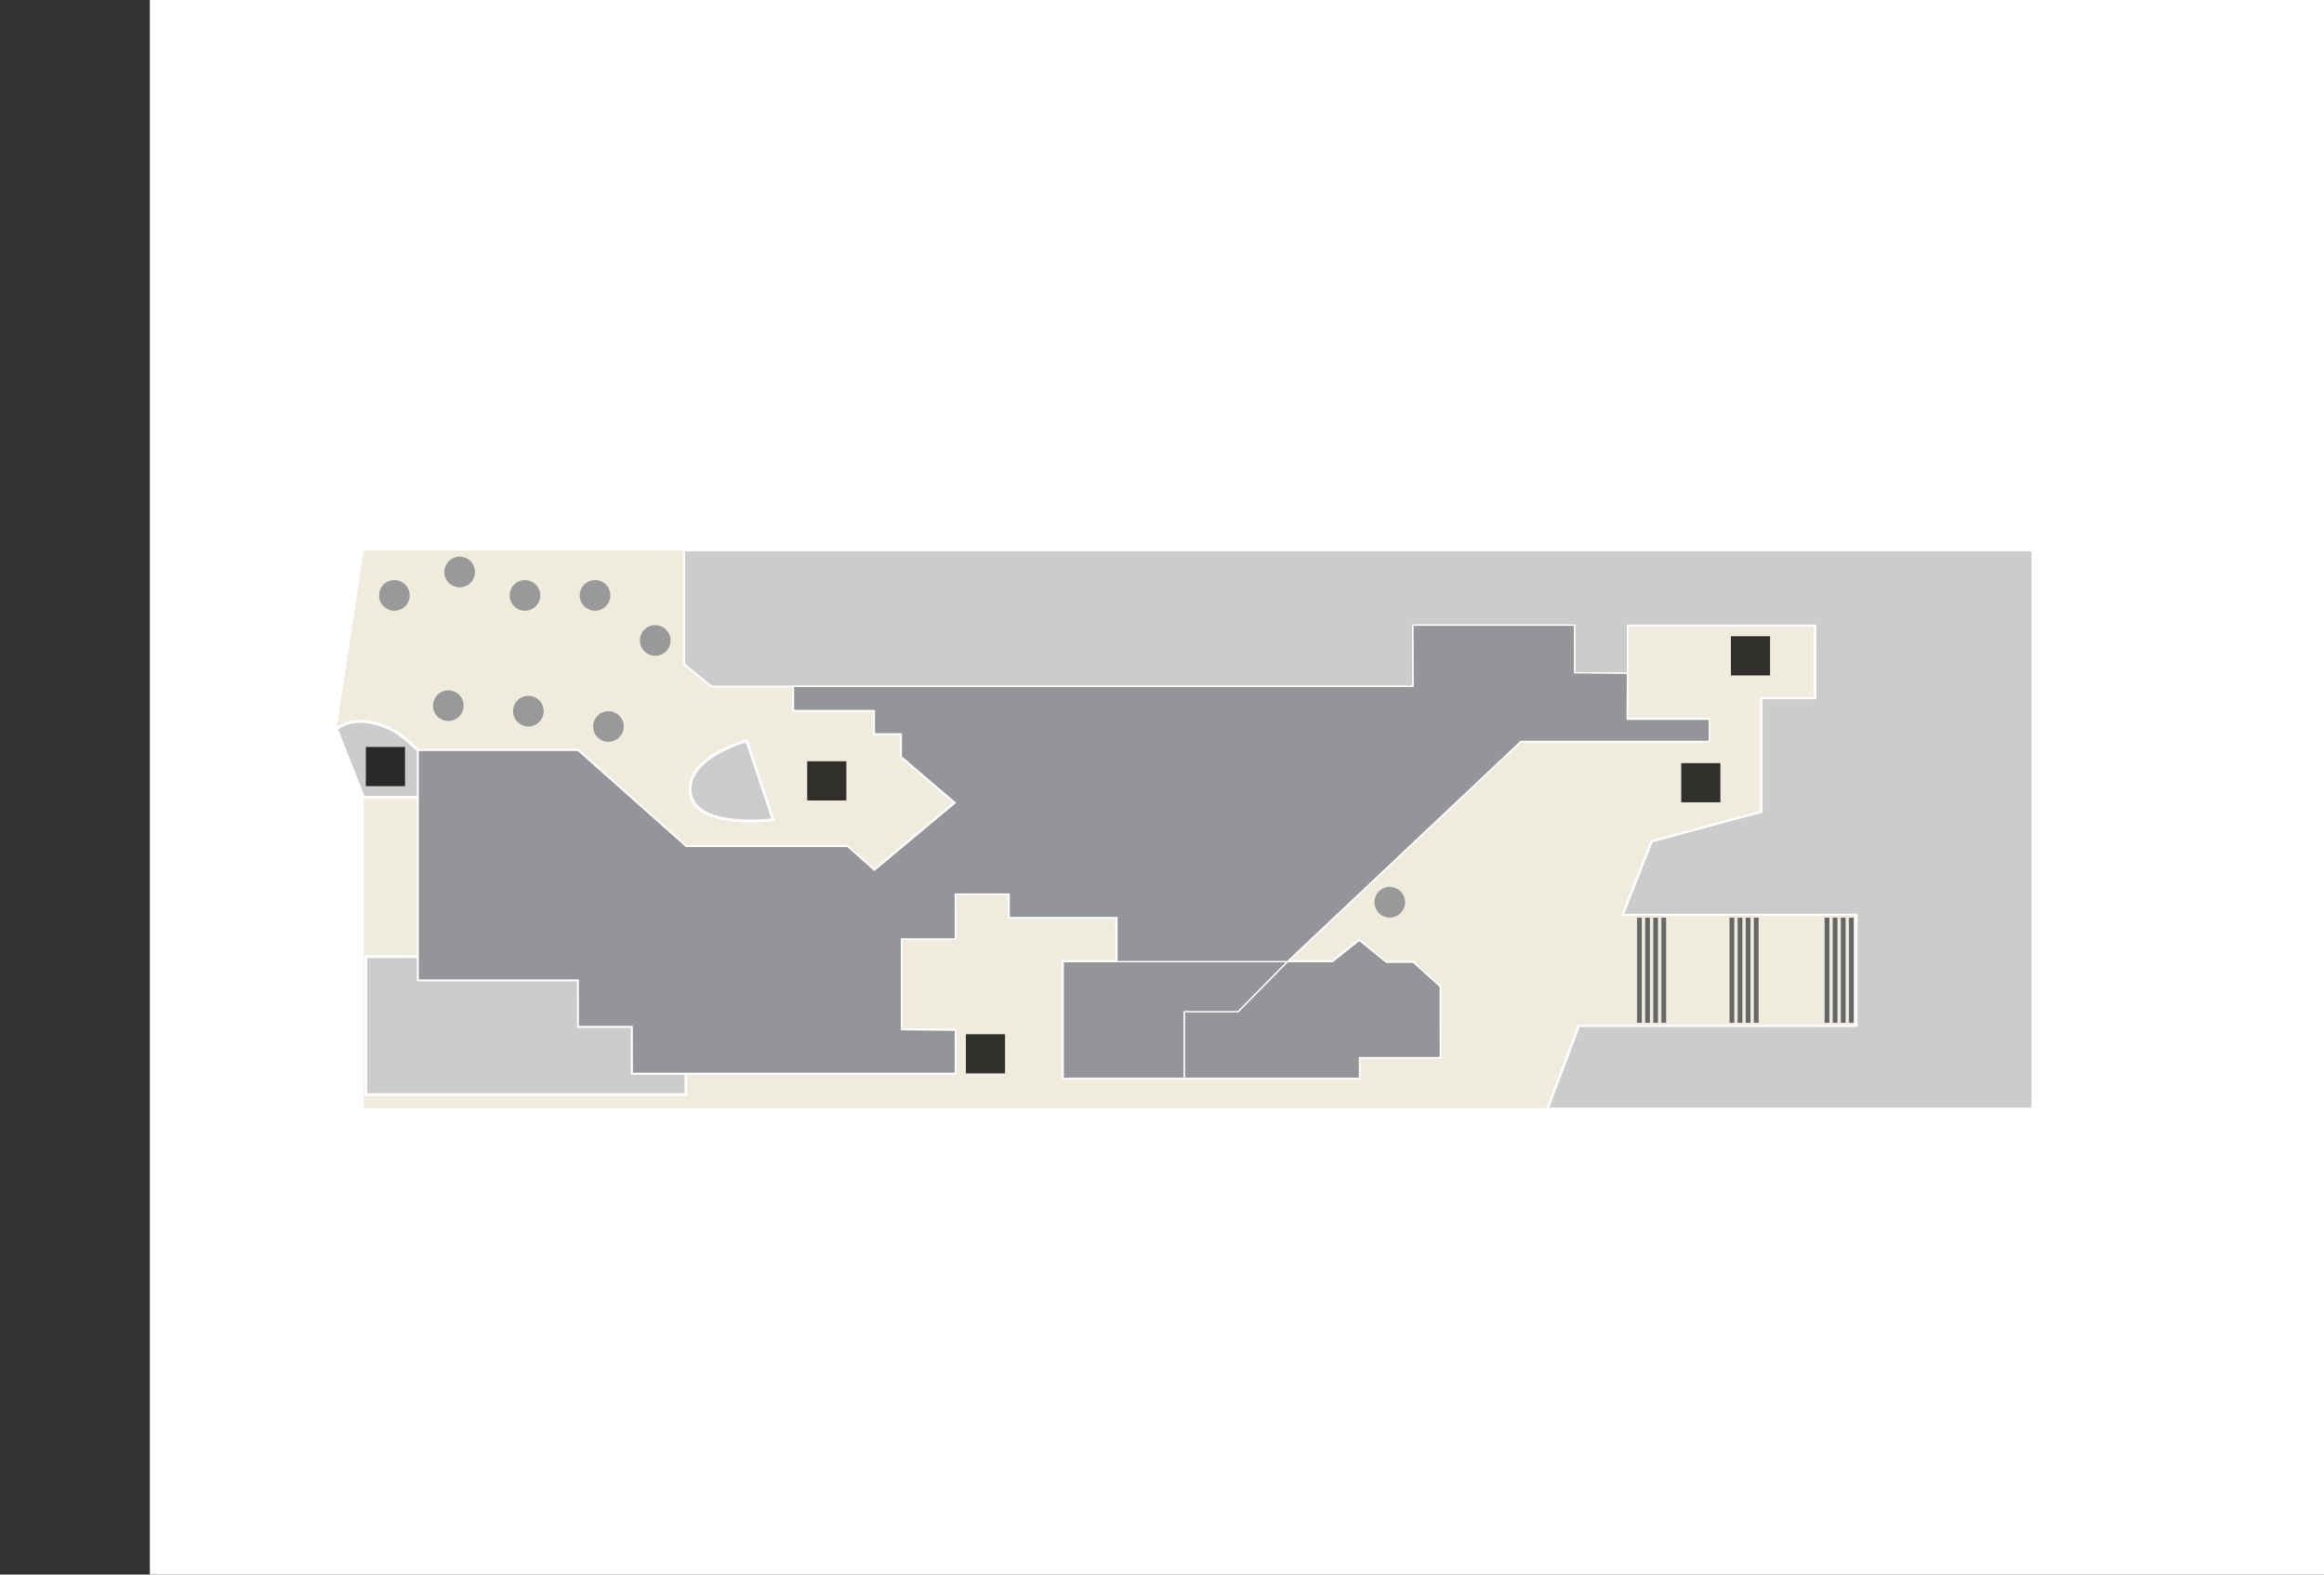<?xml version="1.0" encoding="utf-8"?>
<!-- Generator: Adobe Illustrator 16.0.0, SVG Export Plug-In . SVG Version: 6.00 Build 0)  -->
<!DOCTYPE svg PUBLIC "-//W3C//DTD SVG 1.1//EN" "http://www.w3.org/Graphics/SVG/1.1/DTD/svg11.dtd">
<svg version="1.1" id="Layer_1" xmlns="http://www.w3.org/2000/svg" xmlns:xlink="http://www.w3.org/1999/xlink" x="0px" y="0px"
	 width="878.74px" height="595.281px" viewBox="0 0 878.74 595.281" enable-background="new 0 0 878.74 595.281"
	 xml:space="preserve">
<rect x="0" y="0" width="878.74" height="595.281" fill="#333333" stroke="none"/>
<g id="Background">
	<rect x="56.662" fill="#FFFFFF" width="878.74" height="595.281"/>
</g>
<g id="Original">
	<g>
		<path fill="#EFEBDD" d="M137.527,208.148l-10.279,67.393l10.279,25.814v117.541h630.042V208.148H137.527z"/>
		<path fill="#C7DFF3" stroke="#FFFFFF" stroke-miterlimit="10" d="M140.551,273.204c-8.419-1.825-13.303,2.337-13.303,2.337
			l10.206,25.814h20.649V283.63C153.839,280.029,150.067,275.266,140.551,273.204z"/>
		<polygon fill="#C7DFF3" stroke="#FFFFFF" stroke-miterlimit="10" points="513.898,399.753 544.443,399.753 544.404,372.939 
			534.218,363.725 524.031,363.725 513.841,355.436 503.671,363.484 486.636,363.484 467.945,382.432 447.621,382.432 
			447.621,407.605 513.906,407.605 		"/>
		<polygon fill="#C7DFF3" stroke="#FFFFFF" stroke-miterlimit="10" points="486.636,363.484 422.228,363.484 401.89,363.484 
			401.89,407.605 447.621,407.605 447.621,382.432 467.945,382.432 		"/>
		<polygon fill="#C7DFF3" stroke="#FFFFFF" stroke-miterlimit="10" points="646.138,280.272 646.13,271.884 615.076,271.884 
			615.167,254.531 595.199,254.322 595.183,236.341 534.099,236.341 534.148,259.455 299.94,259.455 299.947,268.598 
			330.496,268.598 330.499,277.406 340.686,277.406 340.693,286.056 361.072,303.458 330.557,328.921 320.365,319.945 
			259.38,319.945 218.521,283.63 158.103,283.63 158.103,301.355 158.103,301.355 158.103,370.455 218.603,370.455 218.627,388.025 
			238.985,388.025 239.006,405.714 361.177,405.714 361.164,389.406 340.801,389.195 340.766,354.919 361.135,354.919 
			361.115,337.941 381.472,337.941 381.479,346.857 422.212,346.857 422.228,363.484 486.636,363.484 574.859,280.272 		"/>
		<polygon fill="#C7DFF3" stroke="#FFFFFF" stroke-miterlimit="10" points="218.627,388.025 218.603,370.455 158.103,370.455 
			158.103,361.6 138.327,361.641 138.327,413.721 259.271,413.721 259.262,405.714 239.006,405.714 238.985,388.025 		"/>
		<polygon fill="#C7DFF3" stroke="#FFFFFF" stroke-miterlimit="10" points="768.121,208.148 258.739,208.148 258.739,251.052 
			269.002,259.455 534.148,259.455 534.099,236.341 595.183,236.341 595.199,254.322 615.167,254.531 615.15,236.341 
			686.308,236.341 686.339,264.085 665.99,264.085 665.99,306.955 624.476,318.184 613.636,345.648 701.888,345.648 
			701.888,387.912 596.964,387.912 585.26,418.896 768.121,418.896 		"/>
		<path fill="#C7DFF3" stroke="#FFFFFF" stroke-miterlimit="10" d="M282.275,280.046l9.977,29.793c0,0-29.046,3.705-31.188-9.877
			C258.917,286.379,282.275,280.046,282.275,280.046z"/>
		<rect x="618.851" y="346.884" fill="#CDCCCC" width="1.742" height="39.722"/>
		<rect x="621.912" y="346.884" fill="#CDCCCC" width="1.744" height="39.722"/>
		<rect x="624.974" y="346.884" fill="#CDCCCC" width="1.74" height="39.722"/>
		<rect x="628.035" y="346.884" fill="#CDCCCC" width="1.744" height="39.722"/>
		<rect x="653.806" y="346.884" fill="#CDCCCC" width="1.742" height="39.722"/>
		<rect x="656.865" y="346.884" fill="#CDCCCC" width="1.748" height="39.722"/>
		<rect x="659.929" y="346.884" fill="#CDCCCC" width="1.744" height="39.722"/>
		<rect x="662.994" y="346.884" fill="#CDCCCC" width="1.74" height="39.722"/>
		<g>
			<rect x="689.751" y="346.884" fill="#CDCCCC" width="1.744" height="39.722"/>
			<rect x="692.814" y="346.884" fill="#CDCCCC" width="1.741" height="39.722"/>
			<rect x="695.876" y="346.884" fill="#CDCCCC" width="1.743" height="39.722"/>
			<rect x="698.939" y="346.884" fill="#CDCCCC" width="1.741" height="39.722"/>
		</g>
		<path fill="#999999" d="M175.304,266.777c0,3.203-2.598,5.793-5.793,5.793c-3.2,0-5.797-2.59-5.797-5.793
			c0-3.198,2.597-5.793,5.797-5.793C172.708,260.984,175.304,263.579,175.304,266.777z"/>
		<path fill="#999999" d="M253.546,242.134c0,3.198-2.593,5.792-5.793,5.792c-3.198,0-5.795-2.595-5.795-5.792
			c0-3.203,2.597-5.793,5.795-5.793C250.954,236.341,253.546,238.932,253.546,242.134z"/>
		<circle fill="#999999" cx="224.998" cy="225.103" r="5.794"/>
		<circle fill="#999999" cx="198.488" cy="225.103" r="5.794"/>
		<path fill="#999999" d="M179.596,216.252c0,3.198-2.597,5.793-5.792,5.793c-3.203,0-5.798-2.595-5.798-5.793
			c0-3.2,2.595-5.793,5.798-5.793C177.001,210.459,179.596,213.052,179.596,216.252z"/>
		<circle fill="#999999" cx="149.116" cy="225.103" r="5.794"/>
		<circle fill="#999999" cx="199.781" cy="268.863" r="5.794"/>
		<path fill="#999999" d="M235.847,274.659c0,3.198-2.597,5.792-5.798,5.792c-3.198,0-5.792-2.595-5.792-5.792
			c0-3.203,2.594-5.796,5.792-5.796C233.252,268.863,235.847,271.456,235.847,274.659z"/>
		<circle fill="#999999" cx="525.479" cy="341.091" r="5.793"/>
	</g>
</g>
<g id="ETC">
	<polygon fill="#CCCCCC" stroke="#FFFFFF" stroke-width="0.5" stroke-miterlimit="10" points="768.376,208.148 258.791,208.148 
		258.791,251.067 269.059,259.473 534.308,259.473 534.261,236.351 595.367,236.351 595.385,254.339 615.359,254.549 
		615.345,236.351 686.529,236.351 686.558,264.108 666.203,264.108 666.203,306.994 624.673,318.223 613.83,345.703 
		702.115,345.703 702.115,387.977 597.148,387.977 585.443,418.979 768.376,418.979 	"/>
	<rect x="619.048" y="346.938" fill="#666666" width="1.74" height="39.731"/>
	<rect x="622.107" y="346.938" fill="#666666" width="1.743" height="39.731"/>
	<rect x="625.173" y="346.938" fill="#666666" width="1.738" height="39.731"/>
	<rect x="628.234" y="346.938" fill="#666666" width="1.741" height="39.731"/>
	<rect x="654.013" y="346.938" fill="#666666" width="1.746" height="39.731"/>
	<rect x="657.076" y="346.938" fill="#666666" width="1.746" height="39.731"/>
	<rect x="660.14" y="346.938" fill="#666666" width="1.744" height="39.731"/>
	<rect x="663.205" y="346.938" fill="#666666" width="1.742" height="39.731"/>
	<rect x="689.974" y="346.938" fill="#666666" width="1.746" height="39.731"/>
	<rect x="693.039" y="346.938" fill="#666666" width="1.742" height="39.731"/>
	<rect x="696.099" y="346.938" fill="#666666" width="1.746" height="39.731"/>
	<rect x="699.164" y="346.938" fill="#666666" width="1.746" height="39.731"/>
	<path fill="#CCCCCC" stroke="#FFFFFF" stroke-miterlimit="10" d="M140.557,273.228c-8.425-1.824-13.311,2.34-13.311,2.34
		l10.211,25.818h20.657v-17.727C153.852,280.056,150.077,275.292,140.557,273.228z"/>
	<polygon fill="#CCCCCC" stroke="#FFFFFF" stroke-miterlimit="10" points="218.663,388.093 218.64,370.516 158.116,370.516 
		158.116,361.66 138.333,361.699 138.333,413.8 259.324,413.8 259.314,405.792 239.05,405.792 239.029,388.093 	"/>
	<path fill="#CCCCCC" stroke="#FFFFFF" stroke-miterlimit="10" d="M282.336,280.071l9.981,29.807c0,0-29.06,3.707-31.203-9.881
		C258.969,286.41,282.336,280.071,282.336,280.071z"/>
</g>
<g id="Rooms">
	<polygon id="lg04" fill="#939598" stroke="#FFFFFF" stroke-width="0.5" stroke-miterlimit="10" points="514.052,399.824 
		544.609,399.824 544.57,373.003 534.38,363.783 524.188,363.783 513.994,355.488 503.82,363.541 486.779,363.541 468.082,382.498 
		447.749,382.498 447.749,407.684 514.058,407.684 	"/>
	<polygon id="lg03" fill="#939598" stroke="#FFFFFF" stroke-width="0.5" stroke-miterlimit="10" points="486.779,363.541 
		422.345,363.541 401.998,363.541 401.998,407.684 447.749,407.684 447.749,382.498 468.082,382.498 	"/>
	<polygon id="lg01" fill="#939598" stroke="#FFFFFF" stroke-width="0.5" stroke-miterlimit="10" points="646.345,280.299 
		646.332,271.907 615.269,271.907 615.359,254.549 595.385,254.339 595.367,236.351 534.261,236.351 534.308,259.473 
		300.01,259.473 300.016,268.619 330.577,268.619 330.579,277.431 340.77,277.431 340.777,286.085 361.164,303.492 330.637,328.968 
		320.441,319.986 259.432,319.986 218.557,283.659 158.116,283.659 158.116,301.386 158.116,301.386 158.116,370.516 
		218.64,370.516 218.663,388.093 239.029,388.093 239.05,405.792 361.268,405.792 361.258,389.473 340.885,389.259 340.85,354.977 
		361.227,354.977 361.208,337.992 381.573,337.992 381.58,346.91 422.328,346.91 422.345,363.541 486.779,363.541 575.037,280.299 	
		"/>
</g>
<g id="Signs">
	<g id="escalator">
		<rect id="escalator-2" x="305.212" y="287.801" opacity="0.8" enable-background="new    " width="14.812" height="14.811"/>
		<rect id="escalator-1" x="635.694" y="288.508" opacity="0.8" enable-background="new    " width="14.813" height="14.811"/>
	</g>
	<g id="elevator">
		<rect id="elevator-2" x="365.212" y="390.98" opacity="0.8" enable-background="new    " width="14.812" height="14.813"/>
		<rect id="elevator-1" x="654.48" y="240.535" opacity="0.8" enable-background="new    " width="14.811" height="14.811"/>
	</g>
	
		<rect id="driver-waiting-room" x="138.333" y="282.396" opacity="0.8" enable-background="new    " width="14.813" height="14.811"/>
</g>
</svg>
